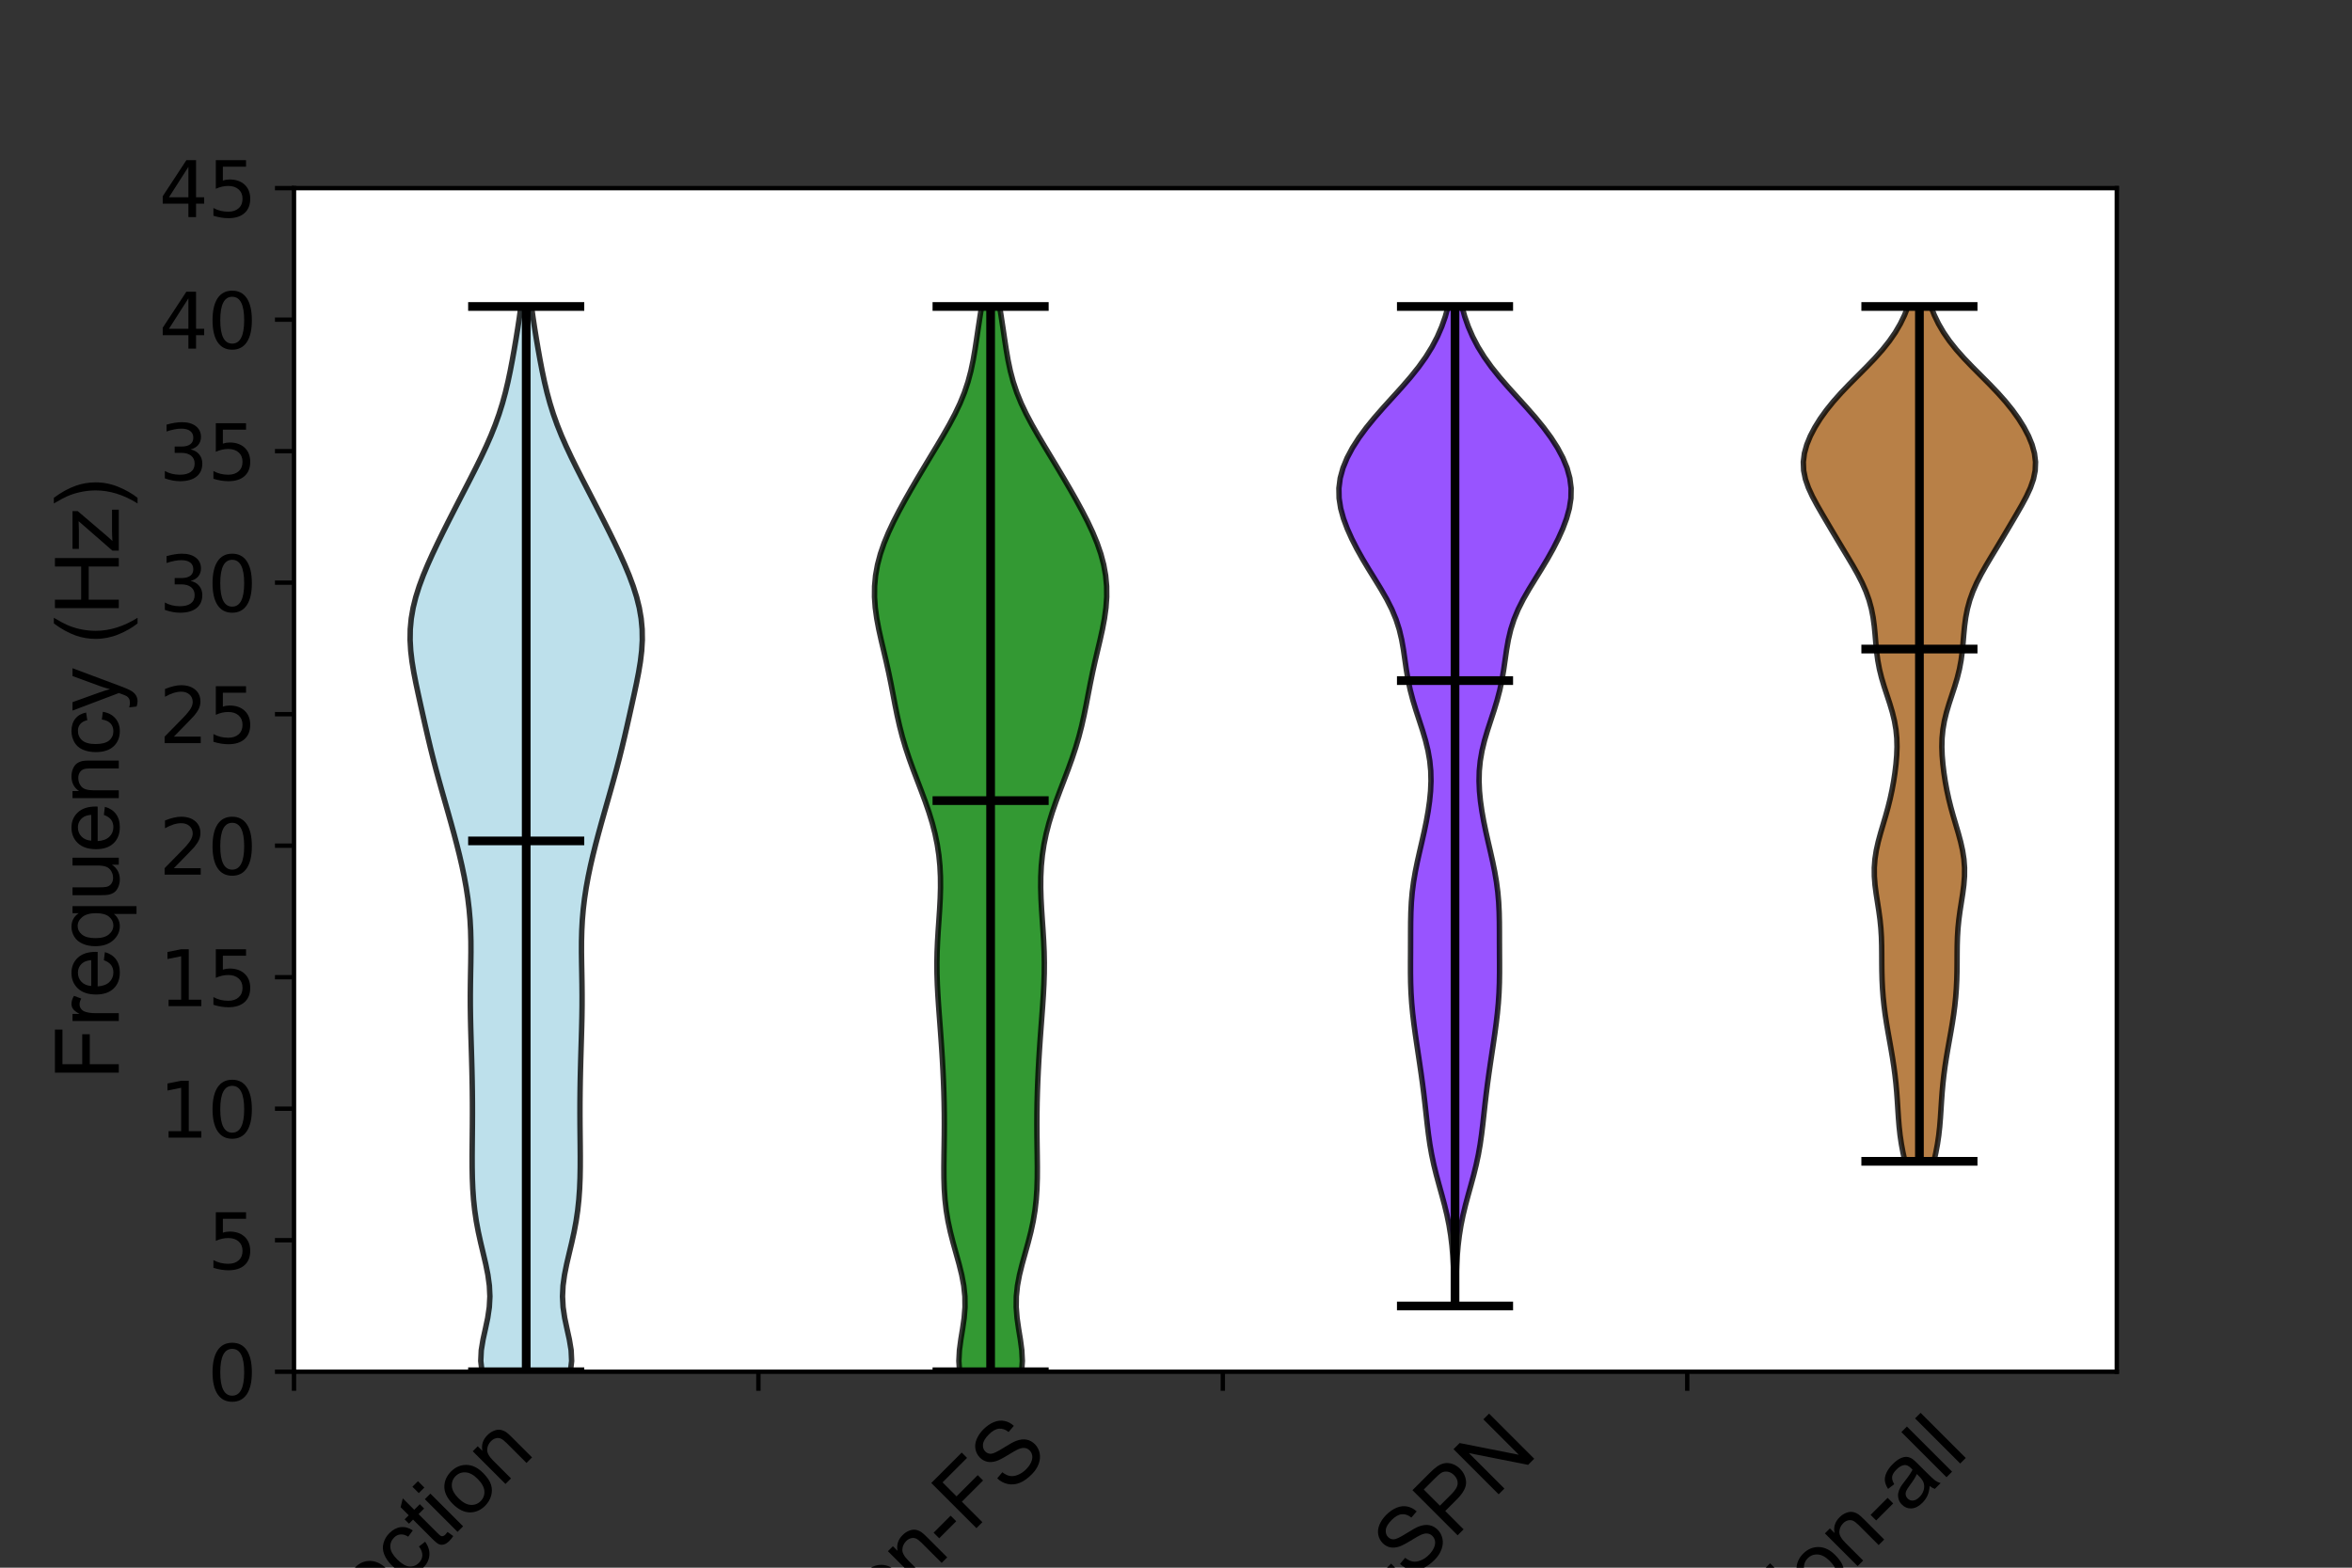 <?xml version="1.0" encoding="utf-8" standalone="no"?>
<!DOCTYPE svg PUBLIC "-//W3C//DTD SVG 1.1//EN"
  "http://www.w3.org/Graphics/SVG/1.1/DTD/svg11.dtd">
<svg xmlns:xlink="http://www.w3.org/1999/xlink" width="432pt" height="288pt" viewBox="0 0 432 288" xmlns="http://www.w3.org/2000/svg" version="1.1">
 <rect x="0" y="0" width="432" height="288" fill="#333333" stroke="none"/>
 <defs>
  <style type="text/css">*{stroke-linejoin: round; stroke-linecap: butt}</style>
 </defs>
 <g id="figure_1">
  <g id="patch_1">
   <path d="M 0 288 
L 432 288 
L 432 0 
L 0 0 
L 0 288 
z
" style="fill: none"/>
  </g>
  <g id="axes_1">
   <g id="patch_2">
    <path d="M 54 252 
L 388.8 252 
L 388.8 34.56 
L 54 34.56 
z
" style="fill: #ffffff"/>
   </g>
   <g id="PolyCollection_1">
    <defs>
     <path id="m89e32364e5" d="M 104.765 -36 
L 88.534 -36 
L 88.305 -37.977 
L 88.398 -39.953 
L 88.726 -41.93 
L 89.163 -43.907 
L 89.581 -45.884 
L 89.874 -47.86 
L 89.98 -49.837 
L 89.886 -51.814 
L 89.615 -53.791 
L 89.218 -55.767 
L 88.756 -57.744 
L 88.285 -59.721 
L 87.85 -61.697 
L 87.481 -63.674 
L 87.191 -65.651 
L 86.979 -67.628 
L 86.84 -69.604 
L 86.759 -71.581 
L 86.723 -73.558 
L 86.718 -75.535 
L 86.732 -77.511 
L 86.751 -79.488 
L 86.769 -81.465 
L 86.777 -83.441 
L 86.773 -85.418 
L 86.756 -87.395 
L 86.725 -89.372 
L 86.683 -91.348 
L 86.631 -93.325 
L 86.574 -95.302 
L 86.514 -97.279 
L 86.459 -99.255 
L 86.416 -101.232 
L 86.39 -103.209 
L 86.386 -105.185 
L 86.404 -107.162 
L 86.436 -109.139 
L 86.473 -111.116 
L 86.497 -113.092 
L 86.492 -115.069 
L 86.443 -117.046 
L 86.337 -119.023 
L 86.166 -120.999 
L 85.93 -122.976 
L 85.629 -124.953 
L 85.268 -126.929 
L 84.854 -128.906 
L 84.396 -130.883 
L 83.902 -132.86 
L 83.38 -134.836 
L 82.837 -136.813 
L 82.281 -138.79 
L 81.718 -140.767 
L 81.156 -142.743 
L 80.602 -144.72 
L 80.064 -146.697 
L 79.548 -148.673 
L 79.055 -150.65 
L 78.584 -152.627 
L 78.129 -154.604 
L 77.684 -156.58 
L 77.243 -158.557 
L 76.808 -160.534 
L 76.387 -162.511 
L 76.001 -164.487 
L 75.675 -166.464 
L 75.44 -168.441 
L 75.325 -170.417 
L 75.353 -172.394 
L 75.537 -174.371 
L 75.88 -176.348 
L 76.372 -178.324 
L 76.996 -180.301 
L 77.731 -182.278 
L 78.554 -184.255 
L 79.442 -186.231 
L 80.377 -188.208 
L 81.345 -190.185 
L 82.336 -192.161 
L 83.342 -194.138 
L 84.359 -196.115 
L 85.38 -198.092 
L 86.397 -200.068 
L 87.4 -202.045 
L 88.374 -204.022 
L 89.302 -205.999 
L 90.169 -207.975 
L 90.96 -209.952 
L 91.666 -211.929 
L 92.286 -213.905 
L 92.825 -215.882 
L 93.296 -217.859 
L 93.714 -219.836 
L 94.094 -221.812 
L 94.449 -223.789 
L 94.785 -225.766 
L 95.104 -227.743 
L 95.403 -229.719 
L 95.677 -231.696 
L 97.623 -231.696 
L 97.623 -231.696 
L 97.896 -229.719 
L 98.195 -227.743 
L 98.515 -225.766 
L 98.851 -223.789 
L 99.205 -221.812 
L 99.585 -219.836 
L 100.003 -217.859 
L 100.474 -215.882 
L 101.014 -213.905 
L 101.633 -211.929 
L 102.339 -209.952 
L 103.13 -207.975 
L 103.997 -205.999 
L 104.926 -204.022 
L 105.9 -202.045 
L 106.902 -200.068 
L 107.919 -198.092 
L 108.94 -196.115 
L 109.957 -194.138 
L 110.963 -192.161 
L 111.954 -190.185 
L 112.922 -188.208 
L 113.857 -186.231 
L 114.745 -184.255 
L 115.568 -182.278 
L 116.303 -180.301 
L 116.928 -178.324 
L 117.42 -176.348 
L 117.762 -174.371 
L 117.946 -172.394 
L 117.975 -170.417 
L 117.86 -168.441 
L 117.625 -166.464 
L 117.299 -164.487 
L 116.912 -162.511 
L 116.492 -160.534 
L 116.057 -158.557 
L 115.616 -156.58 
L 115.171 -154.604 
L 114.716 -152.627 
L 114.245 -150.65 
L 113.752 -148.673 
L 113.235 -146.697 
L 112.697 -144.72 
L 112.144 -142.743 
L 111.581 -140.767 
L 111.018 -138.79 
L 110.462 -136.813 
L 109.919 -134.836 
L 109.397 -132.86 
L 108.903 -130.883 
L 108.445 -128.906 
L 108.032 -126.929 
L 107.671 -124.953 
L 107.37 -122.976 
L 107.133 -120.999 
L 106.963 -119.023 
L 106.857 -117.046 
L 106.807 -115.069 
L 106.802 -113.092 
L 106.827 -111.116 
L 106.863 -109.139 
L 106.896 -107.162 
L 106.913 -105.185 
L 106.91 -103.209 
L 106.884 -101.232 
L 106.84 -99.255 
L 106.785 -97.279 
L 106.726 -95.302 
L 106.668 -93.325 
L 106.617 -91.348 
L 106.574 -89.372 
L 106.544 -87.395 
L 106.526 -85.418 
L 106.522 -83.441 
L 106.53 -81.465 
L 106.548 -79.488 
L 106.568 -77.511 
L 106.581 -75.535 
L 106.576 -73.558 
L 106.54 -71.581 
L 106.46 -69.604 
L 106.32 -67.628 
L 106.109 -65.651 
L 105.818 -63.674 
L 105.449 -61.697 
L 105.014 -59.721 
L 104.543 -57.744 
L 104.081 -55.767 
L 103.685 -53.791 
L 103.414 -51.814 
L 103.319 -49.837 
L 103.425 -47.86 
L 103.718 -45.884 
L 104.136 -43.907 
L 104.573 -41.93 
L 104.901 -39.953 
L 104.994 -37.977 
L 104.765 -36 
z
" style="stroke: #000000; stroke-opacity: 0.8"/>
    </defs>
    <g clip-path="url(#p4569dac799)">
     <use xlink:href="#m89e32364e5" x="0" y="288" style="fill: #add8e6; fill-opacity: 0.8; stroke: #000000; stroke-opacity: 0.8"/>
    </g>
   </g>
   <g id="PolyCollection_2">
    <defs>
     <path id="m3fece5fa9b" d="M 187.649 -36 
L 176.249 -36 
L 176.121 -37.977 
L 176.223 -39.953 
L 176.487 -41.93 
L 176.811 -43.907 
L 177.093 -45.884 
L 177.248 -47.86 
L 177.227 -49.837 
L 177.02 -51.814 
L 176.648 -53.791 
L 176.159 -55.767 
L 175.609 -57.744 
L 175.057 -59.721 
L 174.551 -61.697 
L 174.125 -63.674 
L 173.798 -65.651 
L 173.572 -67.628 
L 173.438 -69.604 
L 173.377 -71.581 
L 173.367 -73.558 
L 173.386 -75.535 
L 173.415 -77.511 
L 173.44 -79.488 
L 173.45 -81.465 
L 173.441 -83.441 
L 173.41 -85.418 
L 173.358 -87.395 
L 173.286 -89.372 
L 173.196 -91.348 
L 173.089 -93.325 
L 172.967 -95.302 
L 172.832 -97.279 
L 172.688 -99.255 
L 172.539 -101.232 
L 172.394 -103.209 
L 172.264 -105.185 
L 172.162 -107.162 
L 172.099 -109.139 
L 172.084 -111.116 
L 172.12 -113.092 
L 172.204 -115.069 
L 172.323 -117.046 
L 172.459 -119.023 
L 172.59 -120.999 
L 172.694 -122.976 
L 172.749 -124.953 
L 172.736 -126.929 
L 172.64 -128.906 
L 172.447 -130.883 
L 172.149 -132.86 
L 171.742 -134.836 
L 171.23 -136.813 
L 170.622 -138.79 
L 169.939 -140.767 
L 169.204 -142.743 
L 168.448 -144.72 
L 167.699 -146.697 
L 166.985 -148.673 
L 166.329 -150.65 
L 165.744 -152.627 
L 165.233 -154.604 
L 164.787 -156.58 
L 164.387 -158.557 
L 164.009 -160.534 
L 163.626 -162.511 
L 163.218 -164.487 
L 162.779 -166.464 
L 162.315 -168.441 
L 161.848 -170.417 
L 161.41 -172.394 
L 161.037 -174.371 
L 160.764 -176.348 
L 160.624 -178.324 
L 160.639 -180.301 
L 160.821 -182.278 
L 161.177 -184.255 
L 161.701 -186.231 
L 162.38 -188.208 
L 163.196 -190.185 
L 164.123 -192.161 
L 165.138 -194.138 
L 166.215 -196.115 
L 167.336 -198.092 
L 168.488 -200.068 
L 169.663 -202.045 
L 170.852 -204.022 
L 172.043 -205.999 
L 173.216 -207.975 
L 174.344 -209.952 
L 175.394 -211.929 
L 176.334 -213.905 
L 177.138 -215.882 
L 177.799 -217.859 
L 178.326 -219.836 
L 178.743 -221.812 
L 179.084 -223.789 
L 179.388 -225.766 
L 179.682 -227.743 
L 179.983 -229.719 
L 180.295 -231.696 
L 183.603 -231.696 
L 183.603 -231.696 
L 183.915 -229.719 
L 184.216 -227.743 
L 184.51 -225.766 
L 184.814 -223.789 
L 185.156 -221.812 
L 185.572 -219.836 
L 186.099 -217.859 
L 186.76 -215.882 
L 187.564 -213.905 
L 188.504 -211.929 
L 189.554 -209.952 
L 190.682 -207.975 
L 191.856 -205.999 
L 193.046 -204.022 
L 194.235 -202.045 
L 195.41 -200.068 
L 196.562 -198.092 
L 197.683 -196.115 
L 198.76 -194.138 
L 199.775 -192.161 
L 200.702 -190.185 
L 201.518 -188.208 
L 202.198 -186.231 
L 202.721 -184.255 
L 203.077 -182.278 
L 203.26 -180.301 
L 203.274 -178.324 
L 203.134 -176.348 
L 202.861 -174.371 
L 202.488 -172.394 
L 202.05 -170.417 
L 201.583 -168.441 
L 201.119 -166.464 
L 200.68 -164.487 
L 200.273 -162.511 
L 199.889 -160.534 
L 199.511 -158.557 
L 199.111 -156.58 
L 198.665 -154.604 
L 198.154 -152.627 
L 197.569 -150.65 
L 196.913 -148.673 
L 196.2 -146.697 
L 195.451 -144.72 
L 194.694 -142.743 
L 193.959 -140.767 
L 193.276 -138.79 
L 192.668 -136.813 
L 192.156 -134.836 
L 191.749 -132.86 
L 191.451 -130.883 
L 191.258 -128.906 
L 191.162 -126.929 
L 191.149 -124.953 
L 191.204 -122.976 
L 191.308 -120.999 
L 191.439 -119.023 
L 191.575 -117.046 
L 191.694 -115.069 
L 191.778 -113.092 
L 191.814 -111.116 
L 191.799 -109.139 
L 191.736 -107.162 
L 191.634 -105.185 
L 191.504 -103.209 
L 191.359 -101.232 
L 191.211 -99.255 
L 191.066 -97.279 
L 190.931 -95.302 
L 190.809 -93.325 
L 190.702 -91.348 
L 190.612 -89.372 
L 190.54 -87.395 
L 190.488 -85.418 
L 190.457 -83.441 
L 190.448 -81.465 
L 190.458 -79.488 
L 190.483 -77.511 
L 190.512 -75.535 
L 190.531 -73.558 
L 190.521 -71.581 
L 190.46 -69.604 
L 190.326 -67.628 
L 190.1 -65.651 
L 189.773 -63.674 
L 189.347 -61.697 
L 188.841 -59.721 
L 188.289 -57.744 
L 187.74 -55.767 
L 187.25 -53.791 
L 186.879 -51.814 
L 186.671 -49.837 
L 186.65 -47.86 
L 186.805 -45.884 
L 187.087 -43.907 
L 187.411 -41.93 
L 187.675 -39.953 
L 187.777 -37.977 
L 187.649 -36 
z
" style="stroke: #000000; stroke-opacity: 0.8"/>
    </defs>
    <g clip-path="url(#p4569dac799)">
     <use xlink:href="#m3fece5fa9b" x="0" y="288" style="fill: #008000; fill-opacity: 0.8; stroke: #000000; stroke-opacity: 0.8"/>
    </g>
   </g>
   <g id="PolyCollection_3">
    <defs>
     <path id="m3142e68993" d="M 267.364 -48.08 
L 267.132 -48.08 
L 267.104 -49.935 
L 267.069 -51.789 
L 267.019 -53.644 
L 266.946 -55.499 
L 266.837 -57.354 
L 266.678 -59.208 
L 266.453 -61.063 
L 266.152 -62.918 
L 265.774 -64.772 
L 265.325 -66.627 
L 264.828 -68.482 
L 264.312 -70.336 
L 263.81 -72.191 
L 263.352 -74.046 
L 262.959 -75.901 
L 262.634 -77.755 
L 262.369 -79.61 
L 262.145 -81.465 
L 261.94 -83.319 
L 261.736 -85.174 
L 261.519 -87.029 
L 261.283 -88.884 
L 261.029 -90.738 
L 260.76 -92.593 
L 260.483 -94.448 
L 260.205 -96.302 
L 259.935 -98.157 
L 259.685 -100.012 
L 259.466 -101.867 
L 259.292 -103.721 
L 259.17 -105.576 
L 259.1 -107.431 
L 259.073 -109.285 
L 259.073 -111.14 
L 259.083 -112.995 
L 259.089 -114.849 
L 259.092 -116.704 
L 259.103 -118.559 
L 259.142 -120.414 
L 259.233 -122.268 
L 259.394 -124.123 
L 259.635 -125.978 
L 259.952 -127.832 
L 260.33 -129.687 
L 260.747 -131.542 
L 261.177 -133.397 
L 261.594 -135.251 
L 261.978 -137.106 
L 262.311 -138.961 
L 262.576 -140.815 
L 262.758 -142.67 
L 262.836 -144.525 
L 262.792 -146.379 
L 262.61 -148.234 
L 262.288 -150.089 
L 261.838 -151.944 
L 261.289 -153.798 
L 260.685 -155.653 
L 260.077 -157.508 
L 259.513 -159.362 
L 259.027 -161.217 
L 258.631 -163.072 
L 258.315 -164.927 
L 258.048 -166.781 
L 257.779 -168.636 
L 257.453 -170.491 
L 257.014 -172.345 
L 256.419 -174.2 
L 255.65 -176.055 
L 254.716 -177.909 
L 253.653 -179.764 
L 252.518 -181.619 
L 251.371 -183.474 
L 250.262 -185.328 
L 249.225 -187.183 
L 248.281 -189.038 
L 247.451 -190.892 
L 246.761 -192.747 
L 246.25 -194.602 
L 245.959 -196.457 
L 245.924 -198.311 
L 246.162 -200.166 
L 246.671 -202.021 
L 247.431 -203.875 
L 248.418 -205.73 
L 249.607 -207.585 
L 250.972 -209.44 
L 252.485 -211.294 
L 254.11 -213.149 
L 255.792 -215.004 
L 257.469 -216.858 
L 259.078 -218.713 
L 260.563 -220.568 
L 261.888 -222.422 
L 263.036 -224.277 
L 264.006 -226.132 
L 264.81 -227.987 
L 265.463 -229.841 
L 265.981 -231.696 
L 268.516 -231.696 
L 268.516 -231.696 
L 269.034 -229.841 
L 269.687 -227.987 
L 270.49 -226.132 
L 271.461 -224.277 
L 272.609 -222.422 
L 273.934 -220.568 
L 275.419 -218.713 
L 277.028 -216.858 
L 278.705 -215.004 
L 280.387 -213.149 
L 282.011 -211.294 
L 283.525 -209.44 
L 284.89 -207.585 
L 286.078 -205.73 
L 287.065 -203.875 
L 287.826 -202.021 
L 288.335 -200.166 
L 288.573 -198.311 
L 288.538 -196.457 
L 288.247 -194.602 
L 287.735 -192.747 
L 287.046 -190.892 
L 286.216 -189.038 
L 285.272 -187.183 
L 284.235 -185.328 
L 283.125 -183.474 
L 281.978 -181.619 
L 280.844 -179.764 
L 279.781 -177.909 
L 278.847 -176.055 
L 278.078 -174.2 
L 277.483 -172.345 
L 277.044 -170.491 
L 276.718 -168.636 
L 276.449 -166.781 
L 276.181 -164.927 
L 275.866 -163.072 
L 275.47 -161.217 
L 274.983 -159.362 
L 274.419 -157.508 
L 273.812 -155.653 
L 273.208 -153.798 
L 272.659 -151.944 
L 272.209 -150.089 
L 271.887 -148.234 
L 271.705 -146.379 
L 271.661 -144.525 
L 271.739 -142.67 
L 271.92 -140.815 
L 272.186 -138.961 
L 272.519 -137.106 
L 272.903 -135.251 
L 273.32 -133.397 
L 273.75 -131.542 
L 274.166 -129.687 
L 274.544 -127.832 
L 274.861 -125.978 
L 275.102 -124.123 
L 275.264 -122.268 
L 275.355 -120.414 
L 275.394 -118.559 
L 275.404 -116.704 
L 275.407 -114.849 
L 275.414 -112.995 
L 275.424 -111.14 
L 275.424 -109.285 
L 275.397 -107.431 
L 275.327 -105.576 
L 275.205 -103.721 
L 275.031 -101.867 
L 274.812 -100.012 
L 274.562 -98.157 
L 274.292 -96.302 
L 274.014 -94.448 
L 273.736 -92.593 
L 273.468 -90.738 
L 273.214 -88.884 
L 272.978 -87.029 
L 272.761 -85.174 
L 272.557 -83.319 
L 272.352 -81.465 
L 272.128 -79.61 
L 271.863 -77.755 
L 271.538 -75.901 
L 271.144 -74.046 
L 270.687 -72.191 
L 270.185 -70.336 
L 269.669 -68.482 
L 269.171 -66.627 
L 268.723 -64.772 
L 268.344 -62.918 
L 268.044 -61.063 
L 267.819 -59.208 
L 267.659 -57.354 
L 267.551 -55.499 
L 267.478 -53.644 
L 267.428 -51.789 
L 267.393 -49.935 
L 267.364 -48.08 
z
" style="stroke: #000000; stroke-opacity: 0.8"/>
    </defs>
    <g clip-path="url(#p4569dac799)">
     <use xlink:href="#m3142e68993" x="0" y="288" style="fill: #7f2aff; fill-opacity: 0.8; stroke: #000000; stroke-opacity: 0.8"/>
    </g>
   </g>
   <g id="PolyCollection_4">
    <defs>
     <path id="m06746611fc" d="M 355.206 -74.656 
L 349.89 -74.656 
L 349.534 -76.242 
L 349.235 -77.829 
L 349 -79.415 
L 348.825 -81.001 
L 348.696 -82.587 
L 348.591 -84.174 
L 348.491 -85.76 
L 348.376 -87.346 
L 348.234 -88.932 
L 348.058 -90.519 
L 347.846 -92.105 
L 347.603 -93.691 
L 347.335 -95.277 
L 347.053 -96.864 
L 346.771 -98.45 
L 346.502 -100.036 
L 346.259 -101.622 
L 346.053 -103.209 
L 345.889 -104.795 
L 345.769 -106.381 
L 345.692 -107.968 
L 345.65 -109.554 
L 345.634 -111.14 
L 345.628 -112.726 
L 345.612 -114.313 
L 345.564 -115.899 
L 345.465 -117.485 
L 345.307 -119.071 
L 345.093 -120.658 
L 344.846 -122.244 
L 344.598 -123.83 
L 344.392 -125.416 
L 344.269 -127.003 
L 344.259 -128.589 
L 344.378 -130.175 
L 344.624 -131.761 
L 344.977 -133.348 
L 345.406 -134.934 
L 345.873 -136.52 
L 346.342 -138.107 
L 346.782 -139.693 
L 347.177 -141.279 
L 347.519 -142.865 
L 347.809 -144.452 
L 348.05 -146.038 
L 348.241 -147.624 
L 348.373 -149.21 
L 348.43 -150.797 
L 348.39 -152.383 
L 348.237 -153.969 
L 347.964 -155.555 
L 347.578 -157.142 
L 347.105 -158.728 
L 346.585 -160.314 
L 346.065 -161.9 
L 345.593 -163.487 
L 345.201 -165.073 
L 344.903 -166.659 
L 344.691 -168.245 
L 344.539 -169.832 
L 344.407 -171.418 
L 344.254 -173.004 
L 344.039 -174.591 
L 343.728 -176.177 
L 343.294 -177.763 
L 342.727 -179.349 
L 342.027 -180.936 
L 341.213 -182.522 
L 340.316 -184.108 
L 339.374 -185.694 
L 338.418 -187.281 
L 337.467 -188.867 
L 336.524 -190.453 
L 335.587 -192.039 
L 334.655 -193.626 
L 333.745 -195.212 
L 332.896 -196.798 
L 332.163 -198.384 
L 331.609 -199.971 
L 331.286 -201.557 
L 331.223 -203.143 
L 331.422 -204.73 
L 331.863 -206.316 
L 332.513 -207.902 
L 333.342 -209.488 
L 334.331 -211.075 
L 335.468 -212.661 
L 336.749 -214.247 
L 338.161 -215.833 
L 339.678 -217.42 
L 341.255 -219.006 
L 342.836 -220.592 
L 344.359 -222.178 
L 345.771 -223.765 
L 347.032 -225.351 
L 348.126 -226.937 
L 349.05 -228.523 
L 349.816 -230.11 
L 350.442 -231.696 
L 354.653 -231.696 
L 354.653 -231.696 
L 355.28 -230.11 
L 356.046 -228.523 
L 356.97 -226.937 
L 358.063 -225.351 
L 359.325 -223.765 
L 360.736 -222.178 
L 362.259 -220.592 
L 363.84 -219.006 
L 365.418 -217.42 
L 366.934 -215.833 
L 368.347 -214.247 
L 369.627 -212.661 
L 370.765 -211.075 
L 371.753 -209.488 
L 372.583 -207.902 
L 373.233 -206.316 
L 373.673 -204.73 
L 373.873 -203.143 
L 373.81 -201.557 
L 373.487 -199.971 
L 372.933 -198.384 
L 372.2 -196.798 
L 371.35 -195.212 
L 370.44 -193.626 
L 369.509 -192.039 
L 368.571 -190.453 
L 367.629 -188.867 
L 366.678 -187.281 
L 365.721 -185.694 
L 364.779 -184.108 
L 363.883 -182.522 
L 363.069 -180.936 
L 362.369 -179.349 
L 361.801 -177.763 
L 361.368 -176.177 
L 361.056 -174.591 
L 360.841 -173.004 
L 360.688 -171.418 
L 360.557 -169.832 
L 360.404 -168.245 
L 360.193 -166.659 
L 359.895 -165.073 
L 359.503 -163.487 
L 359.03 -161.9 
L 358.511 -160.314 
L 357.99 -158.728 
L 357.517 -157.142 
L 357.131 -155.555 
L 356.858 -153.969 
L 356.705 -152.383 
L 356.666 -150.797 
L 356.722 -149.21 
L 356.854 -147.624 
L 357.045 -146.038 
L 357.286 -144.452 
L 357.577 -142.865 
L 357.919 -141.279 
L 358.313 -139.693 
L 358.754 -138.107 
L 359.222 -136.52 
L 359.689 -134.934 
L 360.118 -133.348 
L 360.472 -131.761 
L 360.718 -130.175 
L 360.837 -128.589 
L 360.827 -127.003 
L 360.703 -125.416 
L 360.497 -123.83 
L 360.25 -122.244 
L 360.002 -120.658 
L 359.789 -119.071 
L 359.63 -117.485 
L 359.532 -115.899 
L 359.484 -114.313 
L 359.467 -112.726 
L 359.461 -111.14 
L 359.445 -109.554 
L 359.404 -107.968 
L 359.326 -106.381 
L 359.207 -104.795 
L 359.043 -103.209 
L 358.836 -101.622 
L 358.594 -100.036 
L 358.325 -98.45 
L 358.042 -96.864 
L 357.76 -95.277 
L 357.493 -93.691 
L 357.249 -92.105 
L 357.038 -90.519 
L 356.861 -88.932 
L 356.719 -87.346 
L 356.605 -85.76 
L 356.504 -84.174 
L 356.4 -82.587 
L 356.27 -81.001 
L 356.095 -79.415 
L 355.861 -77.829 
L 355.562 -76.242 
L 355.206 -74.656 
z
" style="stroke: #000000; stroke-opacity: 0.8"/>
    </defs>
    <g clip-path="url(#p4569dac799)">
     <use xlink:href="#m06746611fc" x="0" y="288" style="fill: #a6611a; fill-opacity: 0.8; stroke: #000000; stroke-opacity: 0.8"/>
    </g>
   </g>
   <g id="matplotlib.axis_1">
    <g id="xtick_1">
     <g id="line2d_1">
      <defs>
       <path id="m1cfb20710f" d="M 0 0 
L 0 3.5 
" style="stroke: #000000; stroke-width: 0.8"/>
      </defs>
      <g>
       <use xlink:href="#m1cfb20710f" x="54" y="252" style="stroke: #000000; stroke-width: 0.8"/>
      </g>
     </g>
     <g id="text_1">
      <!-- current_injection -->
      <g transform="translate(15.355 350.105)rotate(-45)scale(0.16 -0.16)">
       <defs>
        <path id="ArialMT-63" d="M 2588 1216 
L 3141 1144 
Q 3050 572 2676 248 
Q 2303 -75 1759 -75 
Q 1078 -75 664 370 
Q 250 816 250 1647 
Q 250 2184 428 2587 
Q 606 2991 970 3192 
Q 1334 3394 1763 3394 
Q 2303 3394 2647 3120 
Q 2991 2847 3088 2344 
L 2541 2259 
Q 2463 2594 2264 2762 
Q 2066 2931 1784 2931 
Q 1359 2931 1093 2626 
Q 828 2322 828 1663 
Q 828 994 1084 691 
Q 1341 388 1753 388 
Q 2084 388 2306 591 
Q 2528 794 2588 1216 
z
" transform="scale(0.016)"/>
        <path id="ArialMT-75" d="M 2597 0 
L 2597 488 
Q 2209 -75 1544 -75 
Q 1250 -75 995 37 
Q 741 150 617 320 
Q 494 491 444 738 
Q 409 903 409 1263 
L 409 3319 
L 972 3319 
L 972 1478 
Q 972 1038 1006 884 
Q 1059 663 1231 536 
Q 1403 409 1656 409 
Q 1909 409 2131 539 
Q 2353 669 2445 892 
Q 2538 1116 2538 1541 
L 2538 3319 
L 3100 3319 
L 3100 0 
L 2597 0 
z
" transform="scale(0.016)"/>
        <path id="ArialMT-72" d="M 416 0 
L 416 3319 
L 922 3319 
L 922 2816 
Q 1116 3169 1280 3281 
Q 1444 3394 1641 3394 
Q 1925 3394 2219 3213 
L 2025 2691 
Q 1819 2813 1613 2813 
Q 1428 2813 1281 2702 
Q 1134 2591 1072 2394 
Q 978 2094 978 1738 
L 978 0 
L 416 0 
z
" transform="scale(0.016)"/>
        <path id="ArialMT-65" d="M 2694 1069 
L 3275 997 
Q 3138 488 2766 206 
Q 2394 -75 1816 -75 
Q 1088 -75 661 373 
Q 234 822 234 1631 
Q 234 2469 665 2931 
Q 1097 3394 1784 3394 
Q 2450 3394 2872 2941 
Q 3294 2488 3294 1666 
Q 3294 1616 3291 1516 
L 816 1516 
Q 847 969 1125 678 
Q 1403 388 1819 388 
Q 2128 388 2347 550 
Q 2566 713 2694 1069 
z
M 847 1978 
L 2700 1978 
Q 2663 2397 2488 2606 
Q 2219 2931 1791 2931 
Q 1403 2931 1139 2672 
Q 875 2413 847 1978 
z
" transform="scale(0.016)"/>
        <path id="ArialMT-6e" d="M 422 0 
L 422 3319 
L 928 3319 
L 928 2847 
Q 1294 3394 1984 3394 
Q 2284 3394 2536 3286 
Q 2788 3178 2913 3003 
Q 3038 2828 3088 2588 
Q 3119 2431 3119 2041 
L 3119 0 
L 2556 0 
L 2556 2019 
Q 2556 2363 2490 2533 
Q 2425 2703 2258 2804 
Q 2091 2906 1866 2906 
Q 1506 2906 1245 2678 
Q 984 2450 984 1813 
L 984 0 
L 422 0 
z
" transform="scale(0.016)"/>
        <path id="ArialMT-74" d="M 1650 503 
L 1731 6 
Q 1494 -44 1306 -44 
Q 1000 -44 831 53 
Q 663 150 594 308 
Q 525 466 525 972 
L 525 2881 
L 113 2881 
L 113 3319 
L 525 3319 
L 525 4141 
L 1084 4478 
L 1084 3319 
L 1650 3319 
L 1650 2881 
L 1084 2881 
L 1084 941 
Q 1084 700 1114 631 
Q 1144 563 1211 522 
Q 1278 481 1403 481 
Q 1497 481 1650 503 
z
" transform="scale(0.016)"/>
        <path id="ArialMT-5f" d="M -97 -1272 
L -97 -866 
L 3631 -866 
L 3631 -1272 
L -97 -1272 
z
" transform="scale(0.016)"/>
        <path id="ArialMT-69" d="M 425 3934 
L 425 4581 
L 988 4581 
L 988 3934 
L 425 3934 
z
M 425 0 
L 425 3319 
L 988 3319 
L 988 0 
L 425 0 
z
" transform="scale(0.016)"/>
        <path id="ArialMT-6a" d="M 419 3928 
L 419 4581 
L 981 4581 
L 981 3928 
L 419 3928 
z
M -294 -1288 
L -188 -809 
Q -19 -853 78 -853 
Q 250 -853 334 -739 
Q 419 -625 419 -169 
L 419 3319 
L 981 3319 
L 981 -181 
Q 981 -794 822 -1034 
Q 619 -1347 147 -1347 
Q -81 -1347 -294 -1288 
z
" transform="scale(0.016)"/>
        <path id="ArialMT-6f" d="M 213 1659 
Q 213 2581 725 3025 
Q 1153 3394 1769 3394 
Q 2453 3394 2887 2945 
Q 3322 2497 3322 1706 
Q 3322 1066 3130 698 
Q 2938 331 2570 128 
Q 2203 -75 1769 -75 
Q 1072 -75 642 372 
Q 213 819 213 1659 
z
M 791 1659 
Q 791 1022 1069 705 
Q 1347 388 1769 388 
Q 2188 388 2466 706 
Q 2744 1025 2744 1678 
Q 2744 2294 2464 2611 
Q 2184 2928 1769 2928 
Q 1347 2928 1069 2612 
Q 791 2297 791 1659 
z
" transform="scale(0.016)"/>
       </defs>
       <use xlink:href="#ArialMT-63"/>
       <use xlink:href="#ArialMT-75" x="50"/>
       <use xlink:href="#ArialMT-72" x="105.615"/>
       <use xlink:href="#ArialMT-72" x="138.916"/>
       <use xlink:href="#ArialMT-65" x="172.217"/>
       <use xlink:href="#ArialMT-6e" x="227.832"/>
       <use xlink:href="#ArialMT-74" x="283.447"/>
       <use xlink:href="#ArialMT-5f" x="311.23"/>
       <use xlink:href="#ArialMT-69" x="366.846"/>
       <use xlink:href="#ArialMT-6e" x="389.062"/>
       <use xlink:href="#ArialMT-6a" x="444.678"/>
       <use xlink:href="#ArialMT-65" x="466.895"/>
       <use xlink:href="#ArialMT-63" x="522.51"/>
       <use xlink:href="#ArialMT-74" x="572.51"/>
       <use xlink:href="#ArialMT-69" x="600.293"/>
       <use xlink:href="#ArialMT-6f" x="622.51"/>
       <use xlink:href="#ArialMT-6e" x="678.125"/>
      </g>
     </g>
    </g>
    <g id="xtick_2">
     <g id="line2d_2">
      <g>
       <use xlink:href="#m1cfb20710f" x="139.299" y="252" style="stroke: #000000; stroke-width: 0.8"/>
      </g>
     </g>
     <g id="text_2">
      <!-- current_injection-FS -->
      <g transform="translate(91.611 368.467)rotate(-45)scale(0.16 -0.16)">
       <defs>
        <path id="ArialMT-2d" d="M 203 1375 
L 203 1941 
L 1931 1941 
L 1931 1375 
L 203 1375 
z
" transform="scale(0.016)"/>
        <path id="ArialMT-46" d="M 525 0 
L 525 4581 
L 3616 4581 
L 3616 4041 
L 1131 4041 
L 1131 2622 
L 3281 2622 
L 3281 2081 
L 1131 2081 
L 1131 0 
L 525 0 
z
" transform="scale(0.016)"/>
        <path id="ArialMT-53" d="M 288 1472 
L 859 1522 
Q 900 1178 1048 958 
Q 1197 738 1509 602 
Q 1822 466 2213 466 
Q 2559 466 2825 569 
Q 3091 672 3220 851 
Q 3350 1031 3350 1244 
Q 3350 1459 3225 1620 
Q 3100 1781 2813 1891 
Q 2628 1963 1997 2114 
Q 1366 2266 1113 2400 
Q 784 2572 623 2826 
Q 463 3081 463 3397 
Q 463 3744 659 4045 
Q 856 4347 1234 4503 
Q 1613 4659 2075 4659 
Q 2584 4659 2973 4495 
Q 3363 4331 3572 4012 
Q 3781 3694 3797 3291 
L 3216 3247 
Q 3169 3681 2898 3903 
Q 2628 4125 2100 4125 
Q 1550 4125 1298 3923 
Q 1047 3722 1047 3438 
Q 1047 3191 1225 3031 
Q 1400 2872 2139 2705 
Q 2878 2538 3153 2413 
Q 3553 2228 3743 1945 
Q 3934 1663 3934 1294 
Q 3934 928 3725 604 
Q 3516 281 3123 101 
Q 2731 -78 2241 -78 
Q 1619 -78 1198 103 
Q 778 284 539 648 
Q 300 1013 288 1472 
z
" transform="scale(0.016)"/>
       </defs>
       <use xlink:href="#ArialMT-63"/>
       <use xlink:href="#ArialMT-75" x="50"/>
       <use xlink:href="#ArialMT-72" x="105.615"/>
       <use xlink:href="#ArialMT-72" x="138.916"/>
       <use xlink:href="#ArialMT-65" x="172.217"/>
       <use xlink:href="#ArialMT-6e" x="227.832"/>
       <use xlink:href="#ArialMT-74" x="283.447"/>
       <use xlink:href="#ArialMT-5f" x="311.23"/>
       <use xlink:href="#ArialMT-69" x="366.846"/>
       <use xlink:href="#ArialMT-6e" x="389.062"/>
       <use xlink:href="#ArialMT-6a" x="444.678"/>
       <use xlink:href="#ArialMT-65" x="466.895"/>
       <use xlink:href="#ArialMT-63" x="522.51"/>
       <use xlink:href="#ArialMT-74" x="572.51"/>
       <use xlink:href="#ArialMT-69" x="600.293"/>
       <use xlink:href="#ArialMT-6f" x="622.51"/>
       <use xlink:href="#ArialMT-6e" x="678.125"/>
       <use xlink:href="#ArialMT-2d" x="733.74"/>
       <use xlink:href="#ArialMT-46" x="767.041"/>
       <use xlink:href="#ArialMT-53" x="828.125"/>
      </g>
     </g>
    </g>
    <g id="xtick_3">
     <g id="line2d_3">
      <g>
       <use xlink:href="#m1cfb20710f" x="224.599" y="252" style="stroke: #000000; stroke-width: 0.8"/>
      </g>
     </g>
     <g id="text_3">
      <!-- current_injection-SPN -->
      <g transform="translate(172.507 377.274)rotate(-45)scale(0.16 -0.16)">
       <defs>
        <path id="ArialMT-50" d="M 494 0 
L 494 4581 
L 2222 4581 
Q 2678 4581 2919 4538 
Q 3256 4481 3484 4323 
Q 3713 4166 3852 3881 
Q 3991 3597 3991 3256 
Q 3991 2672 3619 2267 
Q 3247 1863 2275 1863 
L 1100 1863 
L 1100 0 
L 494 0 
z
M 1100 2403 
L 2284 2403 
Q 2872 2403 3119 2622 
Q 3366 2841 3366 3238 
Q 3366 3525 3220 3729 
Q 3075 3934 2838 4000 
Q 2684 4041 2272 4041 
L 1100 4041 
L 1100 2403 
z
" transform="scale(0.016)"/>
        <path id="ArialMT-4e" d="M 488 0 
L 488 4581 
L 1109 4581 
L 3516 984 
L 3516 4581 
L 4097 4581 
L 4097 0 
L 3475 0 
L 1069 3600 
L 1069 0 
L 488 0 
z
" transform="scale(0.016)"/>
       </defs>
       <use xlink:href="#ArialMT-63"/>
       <use xlink:href="#ArialMT-75" x="50"/>
       <use xlink:href="#ArialMT-72" x="105.615"/>
       <use xlink:href="#ArialMT-72" x="138.916"/>
       <use xlink:href="#ArialMT-65" x="172.217"/>
       <use xlink:href="#ArialMT-6e" x="227.832"/>
       <use xlink:href="#ArialMT-74" x="283.447"/>
       <use xlink:href="#ArialMT-5f" x="311.23"/>
       <use xlink:href="#ArialMT-69" x="366.846"/>
       <use xlink:href="#ArialMT-6e" x="389.062"/>
       <use xlink:href="#ArialMT-6a" x="444.678"/>
       <use xlink:href="#ArialMT-65" x="466.895"/>
       <use xlink:href="#ArialMT-63" x="522.51"/>
       <use xlink:href="#ArialMT-74" x="572.51"/>
       <use xlink:href="#ArialMT-69" x="600.293"/>
       <use xlink:href="#ArialMT-6f" x="622.51"/>
       <use xlink:href="#ArialMT-6e" x="678.125"/>
       <use xlink:href="#ArialMT-2d" x="733.74"/>
       <use xlink:href="#ArialMT-53" x="767.041"/>
       <use xlink:href="#ArialMT-50" x="833.74"/>
       <use xlink:href="#ArialMT-4e" x="900.439"/>
      </g>
     </g>
    </g>
    <g id="xtick_4">
     <g id="line2d_4">
      <g>
       <use xlink:href="#m1cfb20710f" x="309.898" y="252" style="stroke: #000000; stroke-width: 0.8"/>
      </g>
     </g>
     <g id="text_4">
      <!-- current_injection-all -->
      <g transform="translate(263.71 365.192)rotate(-45)scale(0.16 -0.16)">
       <defs>
        <path id="ArialMT-61" d="M 2588 409 
Q 2275 144 1986 34 
Q 1697 -75 1366 -75 
Q 819 -75 525 192 
Q 231 459 231 875 
Q 231 1119 342 1320 
Q 453 1522 633 1644 
Q 813 1766 1038 1828 
Q 1203 1872 1538 1913 
Q 2219 1994 2541 2106 
Q 2544 2222 2544 2253 
Q 2544 2597 2384 2738 
Q 2169 2928 1744 2928 
Q 1347 2928 1158 2789 
Q 969 2650 878 2297 
L 328 2372 
Q 403 2725 575 2942 
Q 747 3159 1072 3276 
Q 1397 3394 1825 3394 
Q 2250 3394 2515 3294 
Q 2781 3194 2906 3042 
Q 3031 2891 3081 2659 
Q 3109 2516 3109 2141 
L 3109 1391 
Q 3109 606 3145 398 
Q 3181 191 3288 0 
L 2700 0 
Q 2613 175 2588 409 
z
M 2541 1666 
Q 2234 1541 1622 1453 
Q 1275 1403 1131 1340 
Q 988 1278 909 1158 
Q 831 1038 831 891 
Q 831 666 1001 516 
Q 1172 366 1500 366 
Q 1825 366 2078 508 
Q 2331 650 2450 897 
Q 2541 1088 2541 1459 
L 2541 1666 
z
" transform="scale(0.016)"/>
        <path id="ArialMT-6c" d="M 409 0 
L 409 4581 
L 972 4581 
L 972 0 
L 409 0 
z
" transform="scale(0.016)"/>
       </defs>
       <use xlink:href="#ArialMT-63"/>
       <use xlink:href="#ArialMT-75" x="50"/>
       <use xlink:href="#ArialMT-72" x="105.615"/>
       <use xlink:href="#ArialMT-72" x="138.916"/>
       <use xlink:href="#ArialMT-65" x="172.217"/>
       <use xlink:href="#ArialMT-6e" x="227.832"/>
       <use xlink:href="#ArialMT-74" x="283.447"/>
       <use xlink:href="#ArialMT-5f" x="311.23"/>
       <use xlink:href="#ArialMT-69" x="366.846"/>
       <use xlink:href="#ArialMT-6e" x="389.062"/>
       <use xlink:href="#ArialMT-6a" x="444.678"/>
       <use xlink:href="#ArialMT-65" x="466.895"/>
       <use xlink:href="#ArialMT-63" x="522.51"/>
       <use xlink:href="#ArialMT-74" x="572.51"/>
       <use xlink:href="#ArialMT-69" x="600.293"/>
       <use xlink:href="#ArialMT-6f" x="622.51"/>
       <use xlink:href="#ArialMT-6e" x="678.125"/>
       <use xlink:href="#ArialMT-2d" x="733.74"/>
       <use xlink:href="#ArialMT-61" x="767.041"/>
       <use xlink:href="#ArialMT-6c" x="822.656"/>
       <use xlink:href="#ArialMT-6c" x="844.873"/>
      </g>
     </g>
    </g>
   </g>
   <g id="matplotlib.axis_2">
    <g id="ytick_1">
     <g id="line2d_5">
      <defs>
       <path id="m081881c40b" d="M 0 0 
L -3.5 0 
" style="stroke: #000000; stroke-width: 0.8"/>
      </defs>
      <g>
       <use xlink:href="#m081881c40b" x="54" y="252" style="stroke: #000000; stroke-width: 0.8"/>
      </g>
     </g>
     <g id="text_5">
      <!-- 0 -->
      <g transform="translate(38.093 257.319)scale(0.14 -0.14)">
       <defs>
        <path id="DejaVuSans-30" d="M 2034 4250 
Q 1547 4250 1301 3770 
Q 1056 3291 1056 2328 
Q 1056 1369 1301 889 
Q 1547 409 2034 409 
Q 2525 409 2770 889 
Q 3016 1369 3016 2328 
Q 3016 3291 2770 3770 
Q 2525 4250 2034 4250 
z
M 2034 4750 
Q 2819 4750 3233 4129 
Q 3647 3509 3647 2328 
Q 3647 1150 3233 529 
Q 2819 -91 2034 -91 
Q 1250 -91 836 529 
Q 422 1150 422 2328 
Q 422 3509 836 4129 
Q 1250 4750 2034 4750 
z
" transform="scale(0.016)"/>
       </defs>
       <use xlink:href="#DejaVuSans-30"/>
      </g>
     </g>
    </g>
    <g id="ytick_2">
     <g id="line2d_6">
      <g>
       <use xlink:href="#m081881c40b" x="54" y="227.84" style="stroke: #000000; stroke-width: 0.8"/>
      </g>
     </g>
     <g id="text_6">
      <!-- 5 -->
      <g transform="translate(38.093 233.159)scale(0.14 -0.14)">
       <defs>
        <path id="DejaVuSans-35" d="M 691 4666 
L 3169 4666 
L 3169 4134 
L 1269 4134 
L 1269 2991 
Q 1406 3038 1543 3061 
Q 1681 3084 1819 3084 
Q 2600 3084 3056 2656 
Q 3513 2228 3513 1497 
Q 3513 744 3044 326 
Q 2575 -91 1722 -91 
Q 1428 -91 1123 -41 
Q 819 9 494 109 
L 494 744 
Q 775 591 1075 516 
Q 1375 441 1709 441 
Q 2250 441 2565 725 
Q 2881 1009 2881 1497 
Q 2881 1984 2565 2268 
Q 2250 2553 1709 2553 
Q 1456 2553 1204 2497 
Q 953 2441 691 2322 
L 691 4666 
z
" transform="scale(0.016)"/>
       </defs>
       <use xlink:href="#DejaVuSans-35"/>
      </g>
     </g>
    </g>
    <g id="ytick_3">
     <g id="line2d_7">
      <g>
       <use xlink:href="#m081881c40b" x="54" y="203.68" style="stroke: #000000; stroke-width: 0.8"/>
      </g>
     </g>
     <g id="text_7">
      <!-- 10 -->
      <g transform="translate(29.185 208.999)scale(0.14 -0.14)">
       <defs>
        <path id="DejaVuSans-31" d="M 794 531 
L 1825 531 
L 1825 4091 
L 703 3866 
L 703 4441 
L 1819 4666 
L 2450 4666 
L 2450 531 
L 3481 531 
L 3481 0 
L 794 0 
L 794 531 
z
" transform="scale(0.016)"/>
       </defs>
       <use xlink:href="#DejaVuSans-31"/>
       <use xlink:href="#DejaVuSans-30" x="63.623"/>
      </g>
     </g>
    </g>
    <g id="ytick_4">
     <g id="line2d_8">
      <g>
       <use xlink:href="#m081881c40b" x="54" y="179.52" style="stroke: #000000; stroke-width: 0.8"/>
      </g>
     </g>
     <g id="text_8">
      <!-- 15 -->
      <g transform="translate(29.185 184.839)scale(0.14 -0.14)">
       <use xlink:href="#DejaVuSans-31"/>
       <use xlink:href="#DejaVuSans-35" x="63.623"/>
      </g>
     </g>
    </g>
    <g id="ytick_5">
     <g id="line2d_9">
      <g>
       <use xlink:href="#m081881c40b" x="54" y="155.36" style="stroke: #000000; stroke-width: 0.8"/>
      </g>
     </g>
     <g id="text_9">
      <!-- 20 -->
      <g transform="translate(29.185 160.679)scale(0.14 -0.14)">
       <defs>
        <path id="DejaVuSans-32" d="M 1228 531 
L 3431 531 
L 3431 0 
L 469 0 
L 469 531 
Q 828 903 1448 1529 
Q 2069 2156 2228 2338 
Q 2531 2678 2651 2914 
Q 2772 3150 2772 3378 
Q 2772 3750 2511 3984 
Q 2250 4219 1831 4219 
Q 1534 4219 1204 4116 
Q 875 4013 500 3803 
L 500 4441 
Q 881 4594 1212 4672 
Q 1544 4750 1819 4750 
Q 2544 4750 2975 4387 
Q 3406 4025 3406 3419 
Q 3406 3131 3298 2873 
Q 3191 2616 2906 2266 
Q 2828 2175 2409 1742 
Q 1991 1309 1228 531 
z
" transform="scale(0.016)"/>
       </defs>
       <use xlink:href="#DejaVuSans-32"/>
       <use xlink:href="#DejaVuSans-30" x="63.623"/>
      </g>
     </g>
    </g>
    <g id="ytick_6">
     <g id="line2d_10">
      <g>
       <use xlink:href="#m081881c40b" x="54" y="131.2" style="stroke: #000000; stroke-width: 0.8"/>
      </g>
     </g>
     <g id="text_10">
      <!-- 25 -->
      <g transform="translate(29.185 136.519)scale(0.14 -0.14)">
       <use xlink:href="#DejaVuSans-32"/>
       <use xlink:href="#DejaVuSans-35" x="63.623"/>
      </g>
     </g>
    </g>
    <g id="ytick_7">
     <g id="line2d_11">
      <g>
       <use xlink:href="#m081881c40b" x="54" y="107.04" style="stroke: #000000; stroke-width: 0.8"/>
      </g>
     </g>
     <g id="text_11">
      <!-- 30 -->
      <g transform="translate(29.185 112.359)scale(0.14 -0.14)">
       <defs>
        <path id="DejaVuSans-33" d="M 2597 2516 
Q 3050 2419 3304 2112 
Q 3559 1806 3559 1356 
Q 3559 666 3084 287 
Q 2609 -91 1734 -91 
Q 1441 -91 1130 -33 
Q 819 25 488 141 
L 488 750 
Q 750 597 1062 519 
Q 1375 441 1716 441 
Q 2309 441 2620 675 
Q 2931 909 2931 1356 
Q 2931 1769 2642 2001 
Q 2353 2234 1838 2234 
L 1294 2234 
L 1294 2753 
L 1863 2753 
Q 2328 2753 2575 2939 
Q 2822 3125 2822 3475 
Q 2822 3834 2567 4026 
Q 2313 4219 1838 4219 
Q 1578 4219 1281 4162 
Q 984 4106 628 3988 
L 628 4550 
Q 988 4650 1302 4700 
Q 1616 4750 1894 4750 
Q 2613 4750 3031 4423 
Q 3450 4097 3450 3541 
Q 3450 3153 3228 2886 
Q 3006 2619 2597 2516 
z
" transform="scale(0.016)"/>
       </defs>
       <use xlink:href="#DejaVuSans-33"/>
       <use xlink:href="#DejaVuSans-30" x="63.623"/>
      </g>
     </g>
    </g>
    <g id="ytick_8">
     <g id="line2d_12">
      <g>
       <use xlink:href="#m081881c40b" x="54" y="82.88" style="stroke: #000000; stroke-width: 0.8"/>
      </g>
     </g>
     <g id="text_12">
      <!-- 35 -->
      <g transform="translate(29.185 88.199)scale(0.14 -0.14)">
       <use xlink:href="#DejaVuSans-33"/>
       <use xlink:href="#DejaVuSans-35" x="63.623"/>
      </g>
     </g>
    </g>
    <g id="ytick_9">
     <g id="line2d_13">
      <g>
       <use xlink:href="#m081881c40b" x="54" y="58.72" style="stroke: #000000; stroke-width: 0.8"/>
      </g>
     </g>
     <g id="text_13">
      <!-- 40 -->
      <g transform="translate(29.185 64.039)scale(0.14 -0.14)">
       <defs>
        <path id="DejaVuSans-34" d="M 2419 4116 
L 825 1625 
L 2419 1625 
L 2419 4116 
z
M 2253 4666 
L 3047 4666 
L 3047 1625 
L 3713 1625 
L 3713 1100 
L 3047 1100 
L 3047 0 
L 2419 0 
L 2419 1100 
L 313 1100 
L 313 1709 
L 2253 4666 
z
" transform="scale(0.016)"/>
       </defs>
       <use xlink:href="#DejaVuSans-34"/>
       <use xlink:href="#DejaVuSans-30" x="63.623"/>
      </g>
     </g>
    </g>
    <g id="ytick_10">
     <g id="line2d_14">
      <g>
       <use xlink:href="#m081881c40b" x="54" y="34.56" style="stroke: #000000; stroke-width: 0.8"/>
      </g>
     </g>
     <g id="text_14">
      <!-- 45 -->
      <g transform="translate(29.185 39.879)scale(0.14 -0.14)">
       <use xlink:href="#DejaVuSans-34"/>
       <use xlink:href="#DejaVuSans-35" x="63.623"/>
      </g>
     </g>
    </g>
    <g id="text_15">
     <!-- Frequency (Hz) -->
     <g transform="translate(21.817 198.401)rotate(-90)scale(0.16 -0.16)">
      <defs>
       <path id="ArialMT-71" d="M 2538 -1272 
L 2538 353 
Q 2406 169 2170 47 
Q 1934 -75 1669 -75 
Q 1078 -75 651 397 
Q 225 869 225 1691 
Q 225 2191 398 2587 
Q 572 2984 901 3189 
Q 1231 3394 1625 3394 
Q 2241 3394 2594 2875 
L 2594 3319 
L 3100 3319 
L 3100 -1272 
L 2538 -1272 
z
M 803 1669 
Q 803 1028 1072 708 
Q 1341 388 1716 388 
Q 2075 388 2334 692 
Q 2594 997 2594 1619 
Q 2594 2281 2320 2615 
Q 2047 2950 1678 2950 
Q 1313 2950 1058 2639 
Q 803 2328 803 1669 
z
" transform="scale(0.016)"/>
       <path id="ArialMT-79" d="M 397 -1278 
L 334 -750 
Q 519 -800 656 -800 
Q 844 -800 956 -737 
Q 1069 -675 1141 -563 
Q 1194 -478 1313 -144 
Q 1328 -97 1363 -6 
L 103 3319 
L 709 3319 
L 1400 1397 
Q 1534 1031 1641 628 
Q 1738 1016 1872 1384 
L 2581 3319 
L 3144 3319 
L 1881 -56 
Q 1678 -603 1566 -809 
Q 1416 -1088 1222 -1217 
Q 1028 -1347 759 -1347 
Q 597 -1347 397 -1278 
z
" transform="scale(0.016)"/>
       <path id="ArialMT-20" transform="scale(0.016)"/>
       <path id="ArialMT-28" d="M 1497 -1347 
Q 1031 -759 709 28 
Q 388 816 388 1659 
Q 388 2403 628 3084 
Q 909 3875 1497 4659 
L 1900 4659 
Q 1522 4009 1400 3731 
Q 1209 3300 1100 2831 
Q 966 2247 966 1656 
Q 966 153 1900 -1347 
L 1497 -1347 
z
" transform="scale(0.016)"/>
       <path id="ArialMT-48" d="M 513 0 
L 513 4581 
L 1119 4581 
L 1119 2700 
L 3500 2700 
L 3500 4581 
L 4106 4581 
L 4106 0 
L 3500 0 
L 3500 2159 
L 1119 2159 
L 1119 0 
L 513 0 
z
" transform="scale(0.016)"/>
       <path id="ArialMT-7a" d="M 125 0 
L 125 456 
L 2238 2881 
Q 1878 2863 1603 2863 
L 250 2863 
L 250 3319 
L 2963 3319 
L 2963 2947 
L 1166 841 
L 819 456 
Q 1197 484 1528 484 
L 3063 484 
L 3063 0 
L 125 0 
z
" transform="scale(0.016)"/>
       <path id="ArialMT-29" d="M 791 -1347 
L 388 -1347 
Q 1322 153 1322 1656 
Q 1322 2244 1188 2822 
Q 1081 3291 891 3722 
Q 769 4003 388 4659 
L 791 4659 
Q 1378 3875 1659 3084 
Q 1900 2403 1900 1659 
Q 1900 816 1576 28 
Q 1253 -759 791 -1347 
z
" transform="scale(0.016)"/>
      </defs>
      <use xlink:href="#ArialMT-46"/>
      <use xlink:href="#ArialMT-72" x="61.084"/>
      <use xlink:href="#ArialMT-65" x="94.385"/>
      <use xlink:href="#ArialMT-71" x="150"/>
      <use xlink:href="#ArialMT-75" x="205.615"/>
      <use xlink:href="#ArialMT-65" x="261.23"/>
      <use xlink:href="#ArialMT-6e" x="316.846"/>
      <use xlink:href="#ArialMT-63" x="372.461"/>
      <use xlink:href="#ArialMT-79" x="422.461"/>
      <use xlink:href="#ArialMT-20" x="472.461"/>
      <use xlink:href="#ArialMT-28" x="500.244"/>
      <use xlink:href="#ArialMT-48" x="533.545"/>
      <use xlink:href="#ArialMT-7a" x="605.762"/>
      <use xlink:href="#ArialMT-29" x="655.762"/>
     </g>
    </g>
   </g>
   <g id="LineCollection_1">
    <path d="M 85.987 154.483 
L 107.312 154.483 
" clip-path="url(#p4569dac799)" style="fill: none; stroke: #000000; stroke-width: 1.6"/>
    <path d="M 171.287 147.08 
L 192.611 147.08 
" clip-path="url(#p4569dac799)" style="fill: none; stroke: #000000; stroke-width: 1.6"/>
    <path d="M 256.586 125.03 
L 277.911 125.03 
" clip-path="url(#p4569dac799)" style="fill: none; stroke: #000000; stroke-width: 1.6"/>
    <path d="M 341.885 119.241 
L 363.21 119.241 
" clip-path="url(#p4569dac799)" style="fill: none; stroke: #000000; stroke-width: 1.6"/>
   </g>
   <g id="LineCollection_2">
    <path d="M 85.987 56.304 
L 107.312 56.304 
" clip-path="url(#p4569dac799)" style="fill: none; stroke: #000000; stroke-width: 1.6"/>
    <path d="M 171.287 56.304 
L 192.611 56.304 
" clip-path="url(#p4569dac799)" style="fill: none; stroke: #000000; stroke-width: 1.6"/>
    <path d="M 256.586 56.304 
L 277.911 56.304 
" clip-path="url(#p4569dac799)" style="fill: none; stroke: #000000; stroke-width: 1.6"/>
    <path d="M 341.885 56.304 
L 363.21 56.304 
" clip-path="url(#p4569dac799)" style="fill: none; stroke: #000000; stroke-width: 1.6"/>
   </g>
   <g id="LineCollection_3">
    <path d="M 85.987 252 
L 107.312 252 
" clip-path="url(#p4569dac799)" style="fill: none; stroke: #000000; stroke-width: 1.6"/>
    <path d="M 171.287 252 
L 192.611 252 
" clip-path="url(#p4569dac799)" style="fill: none; stroke: #000000; stroke-width: 1.6"/>
    <path d="M 256.586 239.92 
L 277.911 239.92 
" clip-path="url(#p4569dac799)" style="fill: none; stroke: #000000; stroke-width: 1.6"/>
    <path d="M 341.885 213.344 
L 363.21 213.344 
" clip-path="url(#p4569dac799)" style="fill: none; stroke: #000000; stroke-width: 1.6"/>
   </g>
   <g id="LineCollection_4">
    <path d="M 96.65 252 
L 96.65 56.304 
" clip-path="url(#p4569dac799)" style="fill: none; stroke: #000000; stroke-width: 1.6"/>
    <path d="M 181.949 252 
L 181.949 56.304 
" clip-path="url(#p4569dac799)" style="fill: none; stroke: #000000; stroke-width: 1.6"/>
    <path d="M 267.248 239.92 
L 267.248 56.304 
" clip-path="url(#p4569dac799)" style="fill: none; stroke: #000000; stroke-width: 1.6"/>
    <path d="M 352.548 213.344 
L 352.548 56.304 
" clip-path="url(#p4569dac799)" style="fill: none; stroke: #000000; stroke-width: 1.6"/>
   </g>
   <g id="patch_3">
    <path d="M 54 252 
L 54 34.56 
" style="fill: none; stroke: #000000; stroke-width: 0.8; stroke-linejoin: miter; stroke-linecap: square"/>
   </g>
   <g id="patch_4">
    <path d="M 388.8 252 
L 388.8 34.56 
" style="fill: none; stroke: #000000; stroke-width: 0.8; stroke-linejoin: miter; stroke-linecap: square"/>
   </g>
   <g id="patch_5">
    <path d="M 54 252 
L 388.8 252 
" style="fill: none; stroke: #000000; stroke-width: 0.8; stroke-linejoin: miter; stroke-linecap: square"/>
   </g>
   <g id="patch_6">
    <path d="M 54 34.56 
L 388.8 34.56 
" style="fill: none; stroke: #000000; stroke-width: 0.8; stroke-linejoin: miter; stroke-linecap: square"/>
   </g>
  </g>
 </g>
 <defs>
  <clipPath id="p4569dac799">
   <rect x="54" y="34.56" width="334.8" height="217.44"/>
  </clipPath>
 </defs>
</svg>

